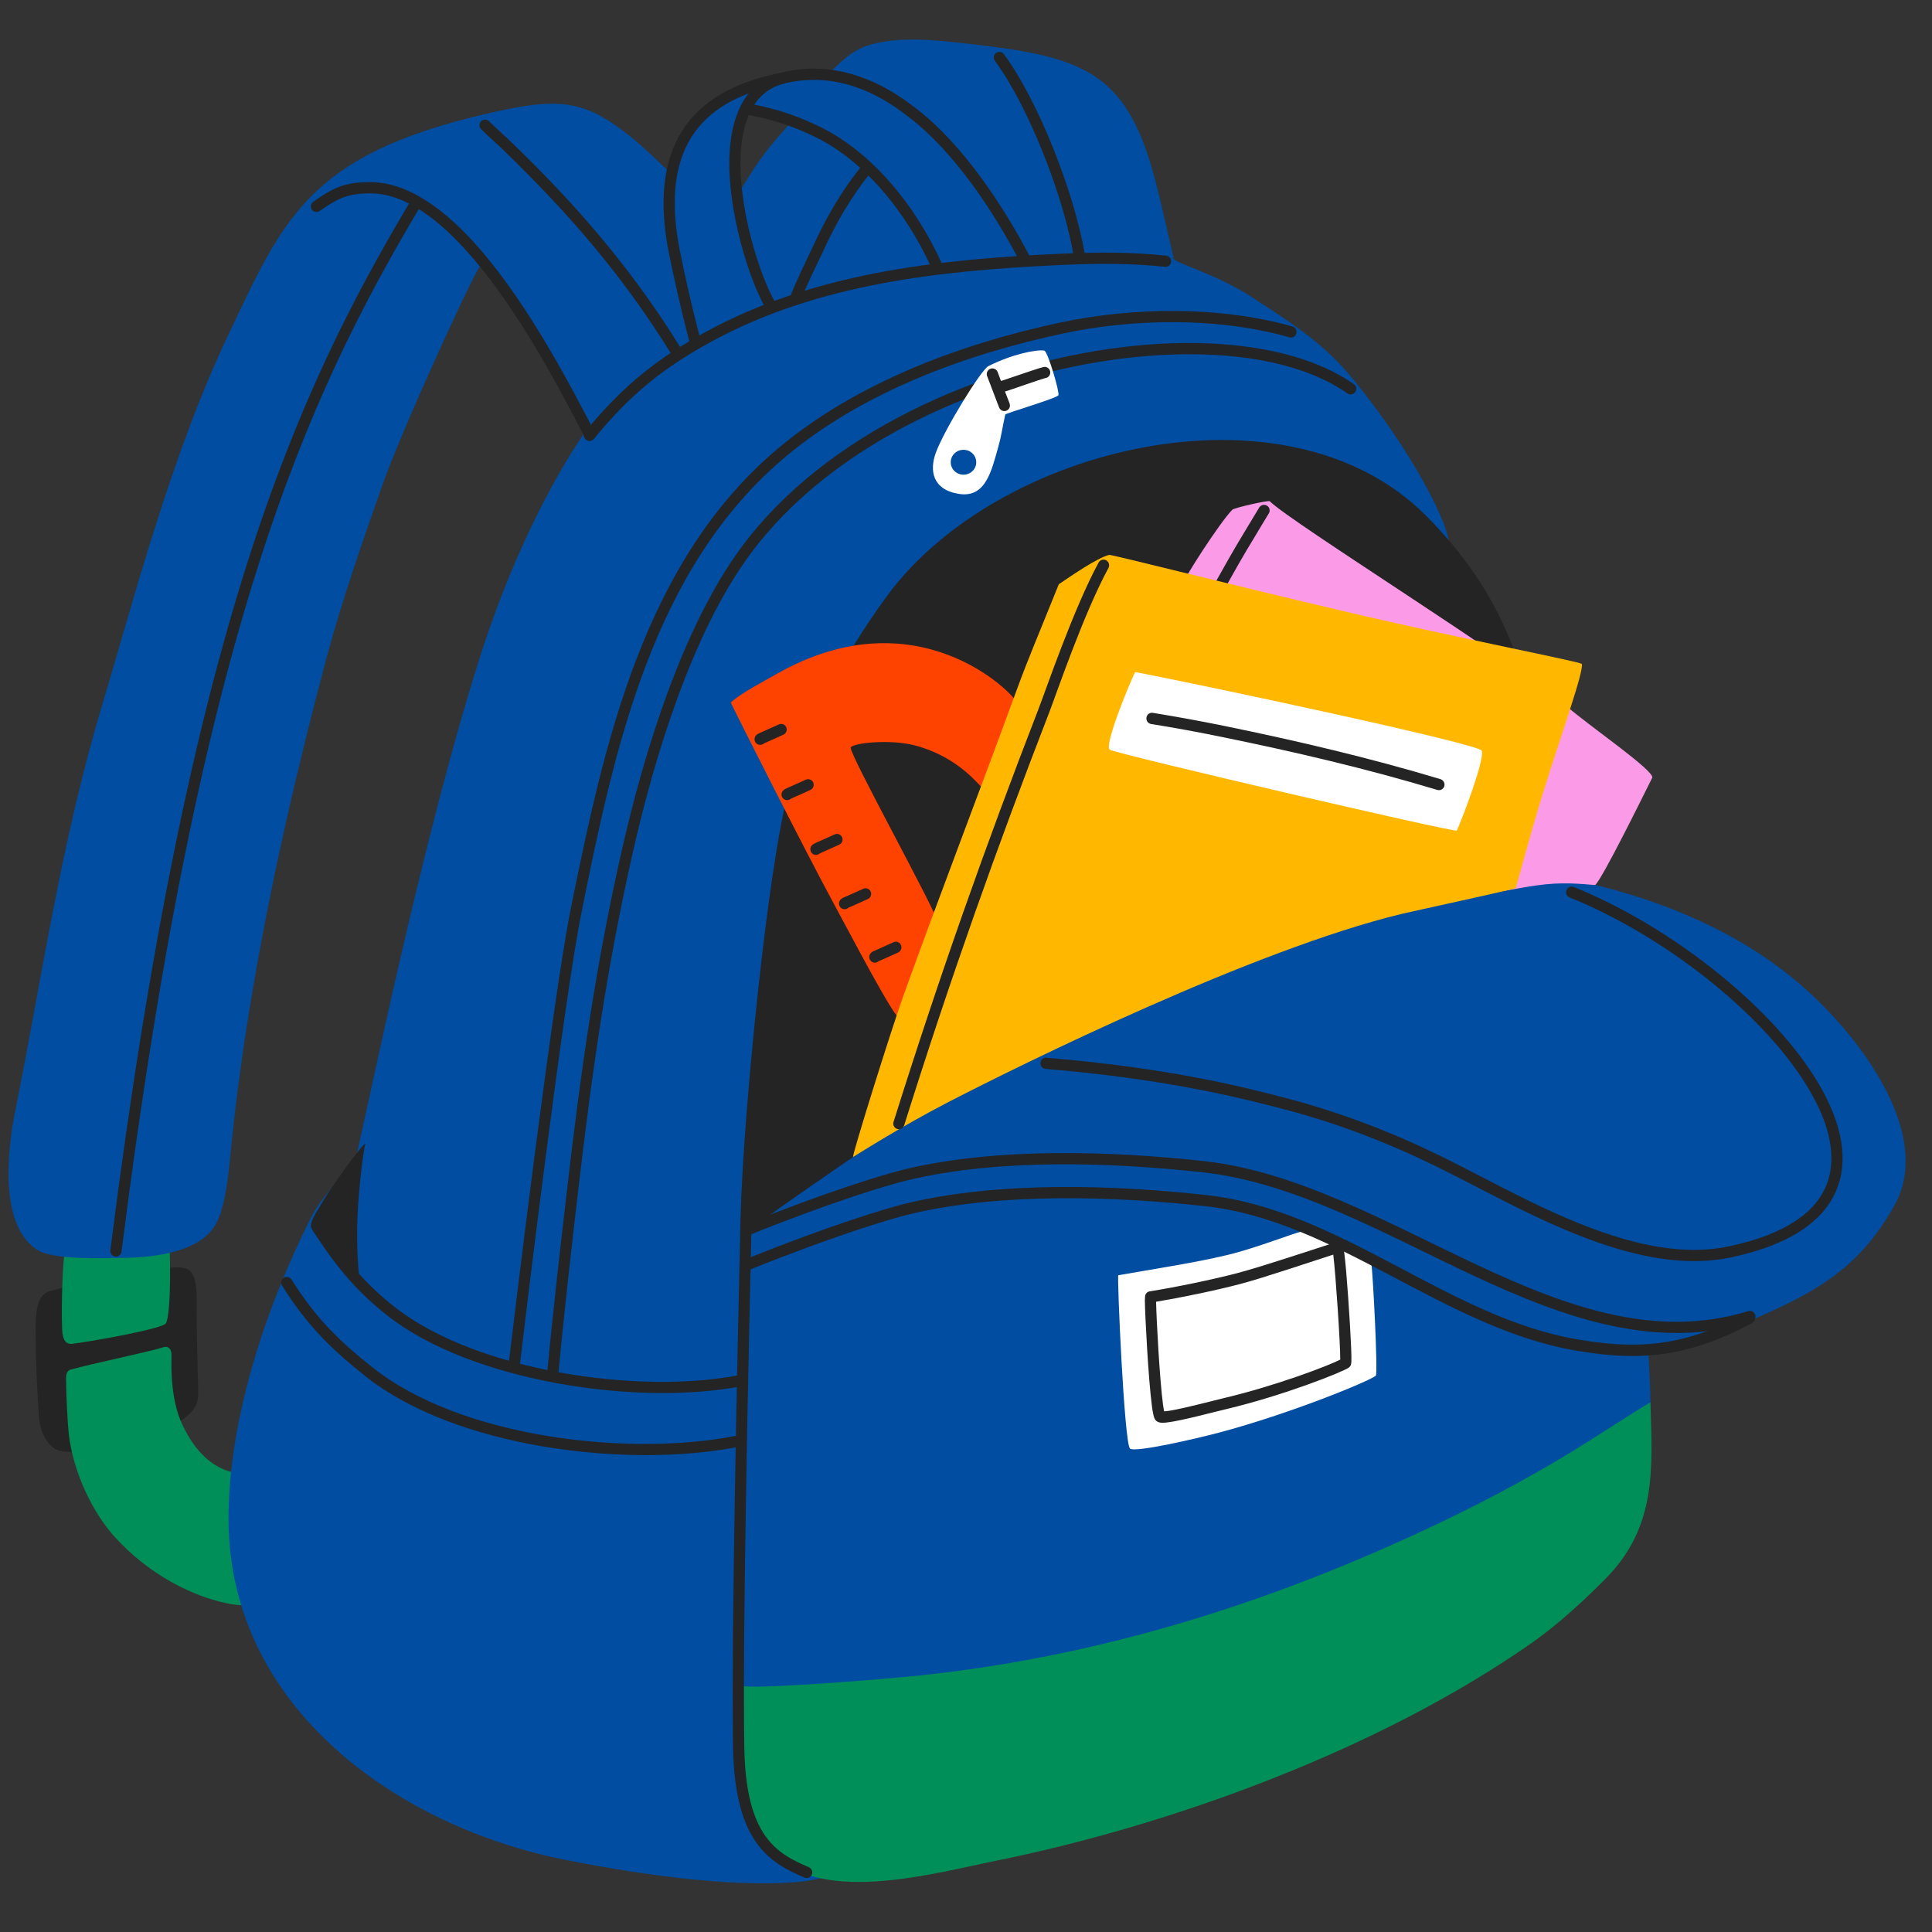 <svg xmlns="http://www.w3.org/2000/svg" xmlns:xlink="http://www.w3.org/1999/xlink" width="120" zoomAndPan="magnify" viewBox="0 0 90 90" height="120" preserveAspectRatio="xMidYMid meet" version="1.0"><rect x="0" y="0" width="90" height="90" fill="#333333" stroke="none"/><defs><clipPath id="145d75aa54"><path d="M 27 44.91 L 63 44.91 L 63 45.66 L 27 45.66 Z M 27 44.91 " clip-rule="nonzero"/></clipPath><clipPath id="f56062e3e1"><path d="M 0 1.688 L 68 1.688 L 68 88 L 0 88 Z M 0 1.688 " clip-rule="nonzero"/></clipPath></defs><g clip-path="url(#145d75aa54)"><path fill="#ffffff" d="M 27 44.914 L 63 44.914 L 63 45.082 L 27 45.082 Z M 27 44.914 " fill-opacity="1" fill-rule="nonzero"/></g><path fill="#242424" d="M 7.211 59.125 C 6.164 59.16 2.359 60.109 2.199 60.191 C 1.703 60.434 1.66 61.133 1.66 62.156 C 1.668 63.402 1.707 64.336 1.809 65.988 C 1.84 66.504 2.09 67.211 2.559 67.492 C 3.539 68.086 7.809 66.648 8.535 66.102 C 9.113 65.664 9.258 65.379 9.234 64.699 C 9.188 63.344 9.168 62.254 9.16 60.914 C 9.156 60.379 9.211 59.367 8.746 59.129 C 8.379 58.938 7.605 59.113 7.211 59.125 " fill-opacity="1" fill-rule="evenodd"/><path fill="#008f58" d="M 3.078 58.168 C 2.91 58.281 2.855 60.961 2.891 61.82 C 2.902 62.172 2.93 62.652 3.375 62.598 C 4.43 62.469 7.582 61.887 7.727 61.648 C 7.992 61.211 7.945 57.828 7.848 57.742 C 7.699 57.617 3.902 58.078 3.078 58.168 " fill-opacity="1" fill-rule="evenodd"/><path fill="#008f58" d="M 3.309 63.797 C 3.031 63.875 3.082 64.164 3.082 64.402 C 3.082 64.996 3.152 66.355 3.203 66.805 C 3.402 68.504 4.258 70.445 5.449 71.711 C 8.129 74.551 11.297 74.898 11.473 74.746 C 11.52 74.711 11.059 73.168 11.016 71.727 C 10.965 70.168 11.328 68.699 11.211 68.633 C 11.176 68.613 9.59 68.719 8.488 66.352 C 7.988 65.285 7.965 63.898 7.992 63.164 C 8.004 62.844 7.84 62.691 7.637 62.754 C 6.746 63.023 4.371 63.5 3.309 63.797 " fill-opacity="1" fill-rule="evenodd"/><g clip-path="url(#f56062e3e1)"><path fill="#004da1" d="M 34.805 5.148 C 34.668 5.195 34.445 5.93 34.344 6.684 C 34.242 7.43 34.281 9.062 34.344 9.051 C 34.41 9.039 34.949 8.051 35.59 7.188 C 36.18 6.391 36.879 5.719 36.836 5.68 C 36.742 5.598 35.004 5.172 34.805 5.148 Z M 38.277 87.43 C 38.422 87.543 35.191 88.387 26.375 86.648 C 18.543 85.105 10.684 79.566 10.645 70.812 C 10.625 66.168 12.387 60.883 14.465 56.766 C 15.176 55.359 16.465 54.422 16.535 54.133 C 17.18 51.438 19.617 39.262 22.32 30.727 C 24.543 23.707 27.336 20.043 27.359 19.961 C 27.449 19.625 24.473 13.906 22.43 12.316 C 22.293 12.207 18.773 19.875 17.812 22.598 C 16.871 25.273 15.934 27.953 15.199 30.695 C 12.352 41.34 11.195 48.918 10.723 53.902 C 10.559 55.594 10.348 56.688 9.891 57.27 C 9.031 58.379 7.062 58.582 5.715 58.598 C 4.852 58.605 2.492 58.711 1.734 58.223 C 0.027 57.117 0.277 53.879 0.73 51.641 C 1.926 45.727 2.82 39.293 4.766 32.824 C 6.168 28.16 7.945 21.25 10.633 15.602 C 13.191 10.23 14.328 7.262 22.527 5.332 C 25.266 4.688 26.672 4.547 28.359 5.629 C 30.043 6.707 31.254 8.242 31.316 8.027 C 31.441 7.574 32.082 5.59 34.02 4.516 C 35.406 3.742 36.293 3.203 38.469 3.406 C 38.824 3.438 39.324 2.398 40.613 2.062 C 42.055 1.684 43.613 1.852 46.016 2.148 C 50.703 2.727 52.535 3.641 53.777 8.25 C 54.051 9.27 54.613 11.75 54.672 12.043 C 54.711 12.25 56.645 12.762 58.246 13.797 C 60.758 15.418 61.844 16.184 63.211 17.883 C 66.293 21.711 67.789 25.18 67.445 25.465 C 67.32 25.566 65.055 23.988 64.898 23.91 C 63.281 23.113 61.605 22.551 59.812 22.312 C 54.855 21.656 49.754 23.406 45.645 26.082 C 40.164 29.648 39.043 35.219 37.855 41.242 C 35.918 51.043 35.355 60.961 35.188 70.965 C 35.004 81.969 34.465 84.43 38.277 87.43 " fill-opacity="1" fill-rule="evenodd"/></g><path fill="#004da1" d="M 34.82 57.582 C 34.914 57.605 34.34 79.137 34.453 79.254 C 34.492 79.289 40.844 79.277 46.234 78.16 C 62.246 74.848 73.629 68.598 76.844 65.691 C 76.957 65.59 76.797 63.52 76.797 63.023 C 76.797 62.922 78.734 62.664 80.5 61.945 C 84.438 60.34 86.508 59.242 88.246 56.16 C 89.977 53.094 87.105 48.867 84.387 46.328 C 81.633 43.754 78.09 42.172 74.531 41.277 C 72.613 40.797 70.043 41.172 68.191 41.617 C 63.461 42.746 57.844 44.613 53.383 46.562 C 48.594 48.652 45.824 49.492 40.266 53.098 C 38.781 54.059 36.066 56.332 34.82 57.582 " fill-opacity="1" fill-rule="evenodd"/><path fill="#242424" d="M 34.484 57.613 C 34.484 53.332 35.602 41.914 36.523 37.75 C 37.312 34.195 39.148 30.734 41.324 27.758 C 46.441 20.777 59.934 17.496 66.43 24.023 C 70.07 27.676 71.422 31.574 71.812 36.629 C 71.902 37.801 72.031 41.02 71.902 41.086 C 71.305 41.387 66.078 42.105 64.422 42.645 C 58.207 44.66 50.832 47.223 45.094 50.422 C 42.66 51.785 34.812 57.285 34.484 57.613 " fill-opacity="1" fill-rule="evenodd"/><path fill="#008f58" d="M 34.555 78.516 C 34.77 78.73 40.859 78.258 42.801 78.055 C 51.375 77.16 59.445 74.586 67.195 70.879 C 69.547 69.754 71.906 68.473 74.105 67.074 C 74.562 66.785 76.883 65.293 76.883 65.332 C 76.969 68.305 77.219 71.105 74.785 73.551 C 73.918 74.422 72.699 75.594 71.309 76.566 C 64.285 81.473 54.645 85.016 46.332 86.695 C 43.562 87.254 38.473 88.691 36.082 86.457 C 34.234 84.734 34.555 80.766 34.555 78.516 " fill-opacity="1" fill-rule="evenodd"/><path fill="#ffffff" d="M 52.094 59.406 C 52.031 59.434 52.371 67.258 52.641 67.48 C 52.879 67.68 55.762 67.008 56.781 66.738 C 60.105 65.855 63.77 64.348 64.09 64.086 C 64.199 63.996 63.949 59.184 63.883 58.887 C 63.844 58.711 61.172 57.395 60.75 57.355 C 60.539 57.336 59.293 57.859 57.754 58.309 C 56.266 58.742 53.617 59.133 52.094 59.406 " fill-opacity="1" fill-rule="evenodd"/><path fill="#242424" d="M 62.109 58.445 C 62.227 59.426 62.438 62.602 62.434 63.336 C 61.887 63.621 59.438 64.555 56.996 65.133 C 56.422 65.27 55.273 65.578 54.57 65.703 C 54.453 65.727 54.32 65.738 54.23 65.746 C 54.215 65.66 54.191 65.543 54.176 65.422 C 54.02 64.242 53.871 61.453 53.855 60.641 C 55.066 60.438 56.613 60.117 57.75 59.82 C 58.805 59.547 61.332 58.691 62.109 58.445 Z M 53.559 60.156 C 53.539 60.16 53.52 60.164 53.5 60.172 C 53.457 60.191 53.387 60.227 53.352 60.332 C 53.348 60.352 53.332 60.434 53.332 60.574 C 53.34 61.293 53.496 64.258 53.66 65.492 C 53.695 65.773 53.738 65.969 53.773 66.055 C 53.805 66.137 53.848 66.18 53.883 66.203 C 53.918 66.23 53.973 66.258 54.051 66.27 C 54.121 66.281 54.234 66.281 54.375 66.262 C 55.02 66.188 56.449 65.801 57.113 65.645 C 59.844 64.996 62.574 63.898 62.836 63.707 C 62.863 63.684 62.906 63.645 62.93 63.578 C 62.938 63.555 62.949 63.5 62.953 63.418 C 62.973 62.941 62.832 60.66 62.711 59.242 C 62.656 58.602 62.598 58.129 62.566 58.039 C 62.496 57.855 62.348 57.852 62.289 57.859 C 62.168 57.867 58.871 58.988 57.621 59.312 C 56.426 59.621 54.781 59.961 53.559 60.156 " fill-opacity="1" fill-rule="evenodd"/><path fill="#242424" d="M 26.008 64.027 C 26.293 60.98 26.676 57.688 26.883 55.891 C 27.605 49.656 28.297 44.938 29.48 39.703 C 30.473 35.312 32.23 29.5 34.938 25.828 C 38.793 20.598 45.961 17.473 52.34 16.695 C 56.562 16.18 60.441 16.688 62.77 18.328 C 62.887 18.41 63.051 18.383 63.133 18.262 C 63.219 18.145 63.188 17.98 63.07 17.898 C 60.66 16.199 56.648 15.641 52.277 16.172 C 45.762 16.969 38.453 20.176 34.52 25.516 C 31.773 29.242 29.98 35.133 28.973 39.586 C 27.781 44.84 27.086 49.574 26.367 55.832 C 26.16 57.629 25.773 60.926 25.488 63.98 C 25.477 64.125 25.582 64.254 25.723 64.266 C 25.867 64.281 25.996 64.172 26.008 64.027 " fill-opacity="1" fill-rule="evenodd"/><path fill="#242424" d="M 24.23 63.469 C 24.438 61.699 26.238 46.707 27.102 42.434 C 28.625 34.895 30.395 26.441 36.645 21.234 C 40.242 18.242 45.008 16.496 49.508 15.539 C 52.805 14.832 56.773 14.77 60.066 15.715 C 60.203 15.754 60.348 15.676 60.387 15.535 C 60.43 15.395 60.348 15.25 60.211 15.211 C 56.84 14.246 52.773 14.305 49.398 15.023 C 44.82 16 39.973 17.785 36.312 20.832 C 29.969 26.113 28.137 34.68 26.59 42.328 C 25.727 46.613 23.922 61.633 23.711 63.406 C 23.695 63.551 23.797 63.68 23.941 63.699 C 24.086 63.715 24.215 63.613 24.23 63.469 " fill-opacity="1" fill-rule="evenodd"/><path fill="#242424" d="M 27.664 20.449 C 29.422 18.285 31.031 17.066 33.125 15.922 C 38.055 13.227 43.734 12.609 49.344 12.348 C 51.219 12.262 52.73 12.266 54.266 12.43 C 54.41 12.445 54.539 12.344 54.555 12.199 C 54.57 12.055 54.465 11.926 54.32 11.91 C 52.762 11.742 51.227 11.738 49.32 11.824 C 43.629 12.086 37.875 12.73 32.879 15.461 C 30.723 16.641 29.066 17.895 27.258 20.117 C 27.168 20.23 27.184 20.395 27.297 20.484 C 27.406 20.578 27.574 20.562 27.664 20.449 " fill-opacity="1" fill-rule="evenodd"/><path fill="#242424" d="M 14.566 57.309 C 15.742 59.168 16.777 60.285 18.047 61.285 C 21.965 64.371 29.719 65.504 34.496 64.582 C 34.637 64.555 34.73 64.418 34.703 64.273 C 34.676 64.133 34.539 64.039 34.398 64.066 C 29.742 64.965 22.184 63.879 18.371 60.875 C 17.145 59.906 16.145 58.824 15.008 57.027 C 14.93 56.906 14.77 56.871 14.648 56.949 C 14.527 57.027 14.492 57.188 14.566 57.309 " fill-opacity="1" fill-rule="evenodd"/><path fill="#242424" d="M 13.141 59.887 C 14.402 61.91 15.648 63.008 17.012 64.102 C 21.23 67.465 29.242 68.41 34.383 67.402 C 34.527 67.375 34.617 67.238 34.59 67.094 C 34.562 66.953 34.426 66.859 34.285 66.887 C 29.266 67.871 21.449 66.973 17.34 63.688 C 16.016 62.633 14.805 61.57 13.582 59.605 C 13.504 59.484 13.344 59.449 13.223 59.523 C 13.102 59.602 13.062 59.762 13.141 59.887 " fill-opacity="1" fill-rule="evenodd"/><path fill="#242424" d="M 34.484 57.312 C 34.363 62.609 34.062 75.926 34.148 81.375 C 34.184 83.566 34.594 84.902 35.191 85.777 C 35.801 86.672 36.613 87.102 37.477 87.465 C 37.609 87.52 37.762 87.457 37.816 87.324 C 37.875 87.191 37.812 87.039 37.676 86.98 C 36.906 86.656 36.168 86.281 35.621 85.48 C 35.062 84.664 34.703 83.414 34.672 81.367 C 34.582 75.922 34.883 62.617 35.004 57.328 C 35.008 57.18 34.895 57.062 34.75 57.059 C 34.605 57.055 34.488 57.168 34.484 57.312 " fill-opacity="1" fill-rule="evenodd"/><path fill="#242424" d="M 14.891 9.828 C 15.777 9.207 16.23 9.016 17.223 9.008 C 18.879 8.996 20.5 10.258 21.973 11.961 C 24.258 14.598 26.164 18.309 27.223 20.336 C 27.289 20.465 27.445 20.512 27.574 20.445 C 27.703 20.379 27.75 20.219 27.684 20.09 C 26.613 18.039 24.68 14.285 22.367 11.617 C 20.781 9.781 19.004 8.469 17.219 8.484 C 16.102 8.492 15.594 8.695 14.594 9.398 C 14.473 9.48 14.445 9.645 14.527 9.766 C 14.609 9.883 14.773 9.91 14.891 9.828 " fill-opacity="1" fill-rule="evenodd"/><path fill="#242424" d="M 5.66 58.309 C 9.312 29.398 14.242 18.602 19.531 9.703 C 19.605 9.578 19.562 9.414 19.438 9.34 C 19.316 9.266 19.156 9.309 19.082 9.434 C 13.77 18.371 8.809 29.211 5.141 58.242 C 5.125 58.387 5.227 58.52 5.367 58.535 C 5.512 58.555 5.641 58.453 5.66 58.309 " fill-opacity="1" fill-rule="evenodd"/><path fill="#242424" d="M 22.414 6.02 C 22.762 6.371 23.145 6.691 23.5 7.039 C 24.223 7.742 24.934 8.457 25.625 9.191 C 27.785 11.48 29.688 13.902 31.324 16.582 C 31.402 16.707 31.562 16.746 31.684 16.672 C 31.809 16.594 31.844 16.434 31.77 16.309 C 30.113 13.598 28.191 11.148 26.008 8.832 C 25.309 8.09 24.594 7.371 23.863 6.664 C 23.508 6.316 23.129 5.996 22.781 5.648 C 22.676 5.547 22.512 5.547 22.41 5.648 C 22.309 5.754 22.309 5.918 22.414 6.02 " fill-opacity="1" fill-rule="evenodd"/><path fill="#242424" d="M 32.621 15.801 C 32.141 13.93 31.91 12.848 31.691 11.785 C 31.215 9.457 31.398 7.684 32.207 6.391 C 33.012 5.109 34.422 4.324 36.359 3.934 C 36.5 3.906 36.594 3.766 36.566 3.625 C 36.535 3.484 36.398 3.391 36.258 3.418 C 34.156 3.844 32.637 4.723 31.766 6.113 C 30.898 7.496 30.668 9.395 31.18 11.891 C 31.402 12.961 31.633 14.051 32.117 15.93 C 32.152 16.07 32.297 16.152 32.438 16.117 C 32.574 16.082 32.66 15.938 32.621 15.801 " fill-opacity="1" fill-rule="evenodd"/><path fill="#242424" d="M 36.094 14.051 C 35.41 12.871 34.41 9.801 34.5 7.293 C 34.559 5.711 35.043 4.344 36.414 3.922 C 36.551 3.879 36.629 3.73 36.586 3.594 C 36.543 3.453 36.398 3.375 36.258 3.418 C 34.676 3.91 34.047 5.445 33.98 7.277 C 33.887 9.887 34.93 13.082 35.641 14.312 C 35.715 14.438 35.875 14.48 36 14.41 C 36.125 14.336 36.164 14.176 36.094 14.051 " fill-opacity="1" fill-rule="evenodd"/><path fill="#242424" d="M 34.82 5.348 C 36.215 5.598 37.125 5.988 37.738 6.266 C 40.312 7.43 42.293 10.016 43.43 12.559 C 43.492 12.691 43.645 12.75 43.777 12.691 C 43.906 12.633 43.965 12.477 43.906 12.344 C 42.719 9.688 40.641 7.004 37.949 5.789 C 37.312 5.5 36.363 5.09 34.914 4.832 C 34.773 4.805 34.637 4.902 34.609 5.043 C 34.586 5.188 34.68 5.32 34.82 5.348 " fill-opacity="1" fill-rule="evenodd"/><path fill="#242424" d="M 37.316 13.973 C 37.473 13.488 38.133 12.164 38.344 11.703 C 38.977 10.312 39.676 9.148 40.539 8.062 C 40.629 7.949 40.609 7.785 40.5 7.695 C 40.387 7.605 40.223 7.621 40.133 7.734 C 39.242 8.852 38.523 10.051 37.867 11.484 C 37.652 11.953 36.98 13.316 36.82 13.809 C 36.773 13.945 36.852 14.094 36.988 14.141 C 37.125 14.184 37.27 14.109 37.316 13.973 " fill-opacity="1" fill-rule="evenodd"/><path fill="#242424" d="M 46.348 2.836 C 47.91 4.953 49.543 9.117 50.023 11.957 C 50.047 12.098 50.18 12.195 50.324 12.172 C 50.465 12.148 50.562 12.012 50.539 11.867 C 50.047 8.961 48.367 4.695 46.766 2.523 C 46.68 2.406 46.516 2.383 46.398 2.469 C 46.285 2.555 46.262 2.719 46.348 2.836 " fill-opacity="1" fill-rule="evenodd"/><path fill="#242424" d="M 36.395 3.926 C 39.387 3.109 41.691 4.957 42.383 5.492 C 44.473 7.098 46.309 9.887 47.508 12.191 C 47.578 12.32 47.734 12.367 47.863 12.301 C 47.988 12.234 48.039 12.074 47.973 11.949 C 46.738 9.582 44.848 6.727 42.703 5.074 C 41.957 4.504 39.477 2.543 36.258 3.418 C 36.117 3.457 36.035 3.602 36.074 3.738 C 36.109 3.879 36.254 3.961 36.395 3.926 " fill-opacity="1" fill-rule="evenodd"/><path fill="#242424" d="M 34.891 57.539 C 38.52 56.074 41.258 55.223 42.293 54.977 C 46.508 53.969 51.754 54.141 56.043 54.613 C 60.336 55.086 64.496 57.488 68.664 59.434 C 72.918 61.422 77.184 62.93 81.59 61.578 C 81.727 61.535 81.805 61.391 81.766 61.25 C 81.723 61.113 81.574 61.035 81.438 61.078 C 77.156 62.391 73.02 60.891 68.887 58.961 C 64.664 56.988 60.449 54.57 56.098 54.09 C 51.754 53.613 46.441 53.445 42.172 54.465 C 41.129 54.715 38.363 55.57 34.695 57.051 C 34.562 57.105 34.496 57.258 34.551 57.391 C 34.602 57.527 34.754 57.594 34.891 57.539 " fill-opacity="1" fill-rule="evenodd"/><path fill="#242424" d="M 35.004 59.117 C 38.637 57.652 41.375 56.801 42.406 56.555 C 46.625 55.551 51.867 55.719 56.156 56.191 C 59.211 56.527 61.977 57.945 64.738 59.398 C 67.551 60.879 70.359 62.402 73.445 62.922 C 75.949 63.34 78.328 63.41 81.617 61.633 C 81.742 61.566 81.793 61.406 81.723 61.277 C 81.656 61.152 81.496 61.102 81.371 61.172 C 78.215 62.875 75.934 62.805 73.531 62.402 C 70.5 61.895 67.742 60.391 64.98 58.934 C 62.16 57.449 59.332 56.016 56.215 55.672 C 51.871 55.191 46.559 55.027 42.289 56.043 C 41.242 56.293 38.48 57.152 34.812 58.629 C 34.676 58.684 34.613 58.836 34.664 58.973 C 34.719 59.105 34.871 59.172 35.004 59.117 " fill-opacity="1" fill-rule="evenodd"/><path fill="#242424" d="M 48.707 49.793 C 54.133 50.25 57.508 51.062 59.887 51.691 C 62.359 52.344 64.684 53.246 66.98 54.371 C 69.258 55.492 72.066 57.125 74.926 58.043 C 76.867 58.668 78.832 58.965 80.676 58.566 C 83.574 57.945 85.09 56.742 85.613 55.27 C 86.145 53.797 85.688 52.023 84.559 50.219 C 82.383 46.727 77.703 43.086 73.312 41.32 C 73.18 41.266 73.027 41.328 72.973 41.465 C 72.918 41.598 72.984 41.75 73.117 41.805 C 77.41 43.535 81.988 47.082 84.117 50.496 C 85.145 52.141 85.605 53.75 85.125 55.094 C 84.641 56.441 83.219 57.488 80.566 58.055 C 78.809 58.434 76.938 58.141 75.082 57.543 C 72.25 56.633 69.469 55.012 67.211 53.902 C 64.883 52.758 62.523 51.848 60.02 51.184 C 57.625 50.547 54.219 49.73 48.75 49.273 C 48.605 49.258 48.48 49.367 48.469 49.512 C 48.457 49.656 48.562 49.781 48.707 49.793 " fill-opacity="1" fill-rule="evenodd"/><path fill="#fe4200" d="M 34.043 32.727 C 34.336 33.359 37.59 39.793 38.84 42.094 C 39.559 43.414 41.785 47.695 41.926 47.426 C 42.434 46.457 43.766 43.262 43.711 43.008 C 43.578 42.383 39.574 35.152 39.629 34.828 C 39.664 34.625 41.438 34.406 42.656 34.734 C 44.805 35.32 45.699 36.75 45.809 36.73 C 45.914 36.707 47.445 33.062 47.309 32.656 C 47.184 32.293 42.691 27.68 36.16 31.406 C 35.641 31.703 34.477 32.309 34.043 32.727 " fill-opacity="1" fill-rule="evenodd"/><path fill="#242424" d="M 35.586 34.633 L 35.734 34.566 C 35.988 34.453 36.242 34.34 36.496 34.223 C 36.625 34.164 36.684 34.008 36.625 33.875 C 36.566 33.742 36.41 33.688 36.281 33.746 C 36.027 33.859 35.777 33.977 35.523 34.086 C 35.504 34.094 35.383 34.145 35.32 34.18 C 35.277 34.203 35.246 34.227 35.23 34.246 C 35.148 34.328 35.145 34.418 35.152 34.477 C 35.176 34.621 35.309 34.719 35.449 34.695 C 35.504 34.688 35.551 34.664 35.586 34.633 " fill-opacity="1" fill-rule="evenodd"/><path fill="#242424" d="M 36.844 37.207 L 36.988 37.141 C 37.246 37.031 37.5 36.914 37.754 36.797 C 37.883 36.738 37.941 36.582 37.883 36.449 C 37.824 36.32 37.668 36.262 37.535 36.32 C 37.285 36.434 37.035 36.551 36.781 36.66 C 36.762 36.672 36.641 36.719 36.578 36.754 C 36.535 36.777 36.504 36.801 36.488 36.82 C 36.406 36.902 36.398 36.992 36.41 37.055 C 36.434 37.195 36.566 37.293 36.707 37.27 C 36.762 37.262 36.809 37.238 36.844 37.207 " fill-opacity="1" fill-rule="evenodd"/><path fill="#242424" d="M 38.188 39.758 L 38.332 39.691 C 38.586 39.578 38.84 39.465 39.094 39.348 C 39.227 39.289 39.285 39.133 39.227 39 C 39.164 38.867 39.012 38.812 38.879 38.871 C 38.625 38.984 38.375 39.102 38.121 39.211 C 38.102 39.219 37.984 39.27 37.922 39.305 C 37.879 39.328 37.848 39.352 37.828 39.371 C 37.746 39.453 37.742 39.543 37.754 39.602 C 37.773 39.746 37.906 39.844 38.051 39.82 C 38.102 39.812 38.148 39.789 38.188 39.758 " fill-opacity="1" fill-rule="evenodd"/><path fill="#242424" d="M 39.52 42.285 L 39.668 42.223 C 39.922 42.109 40.176 41.996 40.43 41.879 C 40.562 41.82 40.617 41.664 40.559 41.531 C 40.5 41.398 40.344 41.344 40.215 41.402 C 39.961 41.516 39.711 41.633 39.457 41.742 C 39.438 41.75 39.32 41.797 39.254 41.832 C 39.211 41.855 39.18 41.883 39.164 41.898 C 39.082 41.984 39.078 42.074 39.086 42.133 C 39.109 42.277 39.242 42.375 39.387 42.352 C 39.438 42.344 39.484 42.32 39.52 42.285 " fill-opacity="1" fill-rule="evenodd"/><path fill="#242424" d="M 40.93 44.777 L 41.078 44.711 C 41.332 44.602 41.586 44.484 41.84 44.371 C 41.969 44.309 42.027 44.152 41.969 44.023 C 41.91 43.891 41.754 43.832 41.625 43.891 C 41.371 44.008 41.121 44.121 40.867 44.234 C 40.848 44.242 40.727 44.289 40.664 44.324 C 40.621 44.348 40.59 44.371 40.574 44.391 C 40.492 44.473 40.488 44.562 40.496 44.625 C 40.52 44.766 40.652 44.863 40.793 44.844 C 40.848 44.832 40.895 44.809 40.93 44.777 " fill-opacity="1" fill-rule="evenodd"/><path fill="#fb9be8" d="M 55.148 27.137 C 55.043 27.109 56.824 24.332 57.406 23.746 C 57.508 23.648 59.094 23.297 59.148 23.348 C 60.125 24.328 70.73 30.926 72.969 32.891 C 73.984 33.785 77.117 35.926 76.965 36.234 C 76.461 37.246 74.68 40.855 74.32 41.219 C 74.285 41.25 73.449 41.109 72.395 41.164 C 71.375 41.215 70.055 41.535 70.035 41.496 C 69.348 40.246 55.922 27.914 55.148 27.137 " fill-opacity="1" fill-rule="evenodd"/><path fill="#242424" d="M 58.66 23.641 C 58.496 23.914 58.137 24.512 57.973 24.781 C 57.477 25.594 57.016 26.418 56.555 27.242 C 56.484 27.371 56.527 27.531 56.656 27.602 C 56.781 27.672 56.941 27.625 57.012 27.5 C 57.465 26.68 57.926 25.859 58.418 25.059 C 58.582 24.785 58.938 24.188 59.105 23.918 C 59.184 23.793 59.145 23.633 59.02 23.555 C 58.898 23.48 58.738 23.52 58.66 23.641 " fill-opacity="1" fill-rule="evenodd"/><path fill="#242424" d="M 17.031 53.246 C 16.984 53.246 16.711 55.164 16.652 56.715 C 16.582 58.652 16.781 59.801 16.758 59.777 C 16.492 59.508 14.496 57.48 14.48 57.117 C 14.473 56.809 14.91 56.203 15.047 55.949 C 15.145 55.766 16.5 53.746 17.031 53.246 " fill-opacity="1" fill-rule="evenodd"/><path fill="#ffffff" d="M 44.883 20.953 C 45.211 20.953 45.477 21.211 45.477 21.535 C 45.477 21.855 45.211 22.113 44.883 22.113 C 44.555 22.113 44.289 21.855 44.289 21.535 C 44.289 21.211 44.555 20.953 44.883 20.953 Z M 46.043 17.055 C 45.703 17.223 43.988 20.016 43.594 21.09 C 43.297 21.906 43.422 22.809 44.672 23.008 C 45.926 23.207 46.191 21.914 46.504 20.816 C 46.645 20.328 46.676 20.004 46.828 19.312 C 46.84 19.25 49.234 18.555 49.305 18.41 C 49.371 18.281 48.805 16.359 48.648 16.332 C 48.285 16.273 47.164 16.492 46.043 17.055 " fill-opacity="1" fill-rule="evenodd"/><path fill="#242424" d="M 46.547 18.777 L 46.547 18.781 Z M 46.543 18.785 C 46.539 18.805 46.531 18.828 46.527 18.855 C 46.531 18.832 46.535 18.809 46.543 18.785 Z M 46.527 18.867 L 46.527 18.871 L 46.527 18.863 Z M 47.02 18.766 C 47 18.715 46.867 18.367 46.828 18.27 C 46.742 18.055 46.555 17.547 46.473 17.328 C 46.418 17.195 46.27 17.125 46.133 17.18 C 46 17.23 45.934 17.383 45.984 17.52 C 46.07 17.738 46.258 18.246 46.344 18.465 C 46.387 18.57 46.516 18.926 46.543 18.984 C 46.594 19.102 46.684 19.129 46.691 19.133 C 46.785 19.168 46.863 19.148 46.926 19.109 C 46.965 19.082 47.047 19.023 47.047 18.887 C 47.047 18.844 47.035 18.805 47.02 18.766 " fill-opacity="1" fill-rule="evenodd"/><path fill="#242424" d="M 46.656 17.738 C 46.543 17.758 46.449 17.848 46.438 17.969 C 46.422 18.113 46.527 18.242 46.668 18.258 C 46.684 18.258 46.711 18.262 46.746 18.254 C 46.77 18.25 46.863 18.227 46.992 18.184 C 47.434 18.035 48.426 17.688 48.676 17.617 L 48.695 17.613 C 48.824 17.598 48.926 17.488 48.926 17.355 C 48.926 17.207 48.809 17.09 48.664 17.09 C 48.641 17.09 48.535 17.113 48.387 17.16 C 47.949 17.297 46.949 17.648 46.684 17.73 L 46.656 17.738 " fill-opacity="1" fill-rule="evenodd"/><path fill="#ffb700" d="M 49.324 27.215 C 48.34 29.664 47.941 30.562 47.348 32.18 C 45.613 36.926 43.793 41.637 42.082 46.391 C 41.473 48.098 39.691 53.809 39.738 53.898 C 39.742 53.902 41.961 52.48 44.215 51.32 C 47.66 49.543 58.426 44.23 65.293 42.574 C 65.785 42.453 70.59 41.418 70.605 41.371 C 70.703 41.078 71.273 38.887 71.891 36.898 C 72.715 34.25 73.785 31.281 73.688 30.93 C 73.664 30.832 68.129 29.77 62.68 28.492 C 57.336 27.238 51.766 25.824 51.672 25.848 C 51.133 25.977 49.93 26.805 49.324 27.215 " fill-opacity="1" fill-rule="evenodd"/><path fill="#ffffff" d="M 52.879 31.305 C 52.652 31.75 51.395 34.781 51.703 34.926 C 52.211 35.172 67.809 38.801 67.863 38.691 C 68.074 38.25 69.172 35.402 69.023 34.969 C 68.914 34.648 55.82 31.863 52.879 31.305 " fill-opacity="1" fill-rule="evenodd"/><path fill="#242424" d="M 51.176 26.207 C 50.004 28.375 48.746 32.074 48.383 33.012 C 45.918 39.383 43.781 45.398 41.625 52.262 C 41.578 52.398 41.656 52.547 41.793 52.59 C 41.93 52.633 42.078 52.555 42.121 52.418 C 44.273 45.57 46.41 39.562 48.871 33.203 C 49.23 32.273 50.473 28.605 51.637 26.457 C 51.703 26.328 51.656 26.168 51.531 26.102 C 51.406 26.031 51.246 26.078 51.176 26.207 " fill-opacity="1" fill-rule="evenodd"/><path fill="#242424" d="M 53.621 33.727 C 54.746 33.906 55.867 34.113 56.984 34.344 C 60.324 35.027 63.676 35.809 66.953 36.797 C 67.094 36.84 67.238 36.762 67.281 36.625 C 67.32 36.484 67.242 36.34 67.105 36.297 C 63.812 35.305 60.441 34.516 57.09 33.828 C 55.965 33.598 54.836 33.391 53.703 33.207 C 53.562 33.184 53.426 33.281 53.406 33.426 C 53.383 33.57 53.48 33.703 53.621 33.727 " fill-opacity="1" fill-rule="evenodd"/></svg>